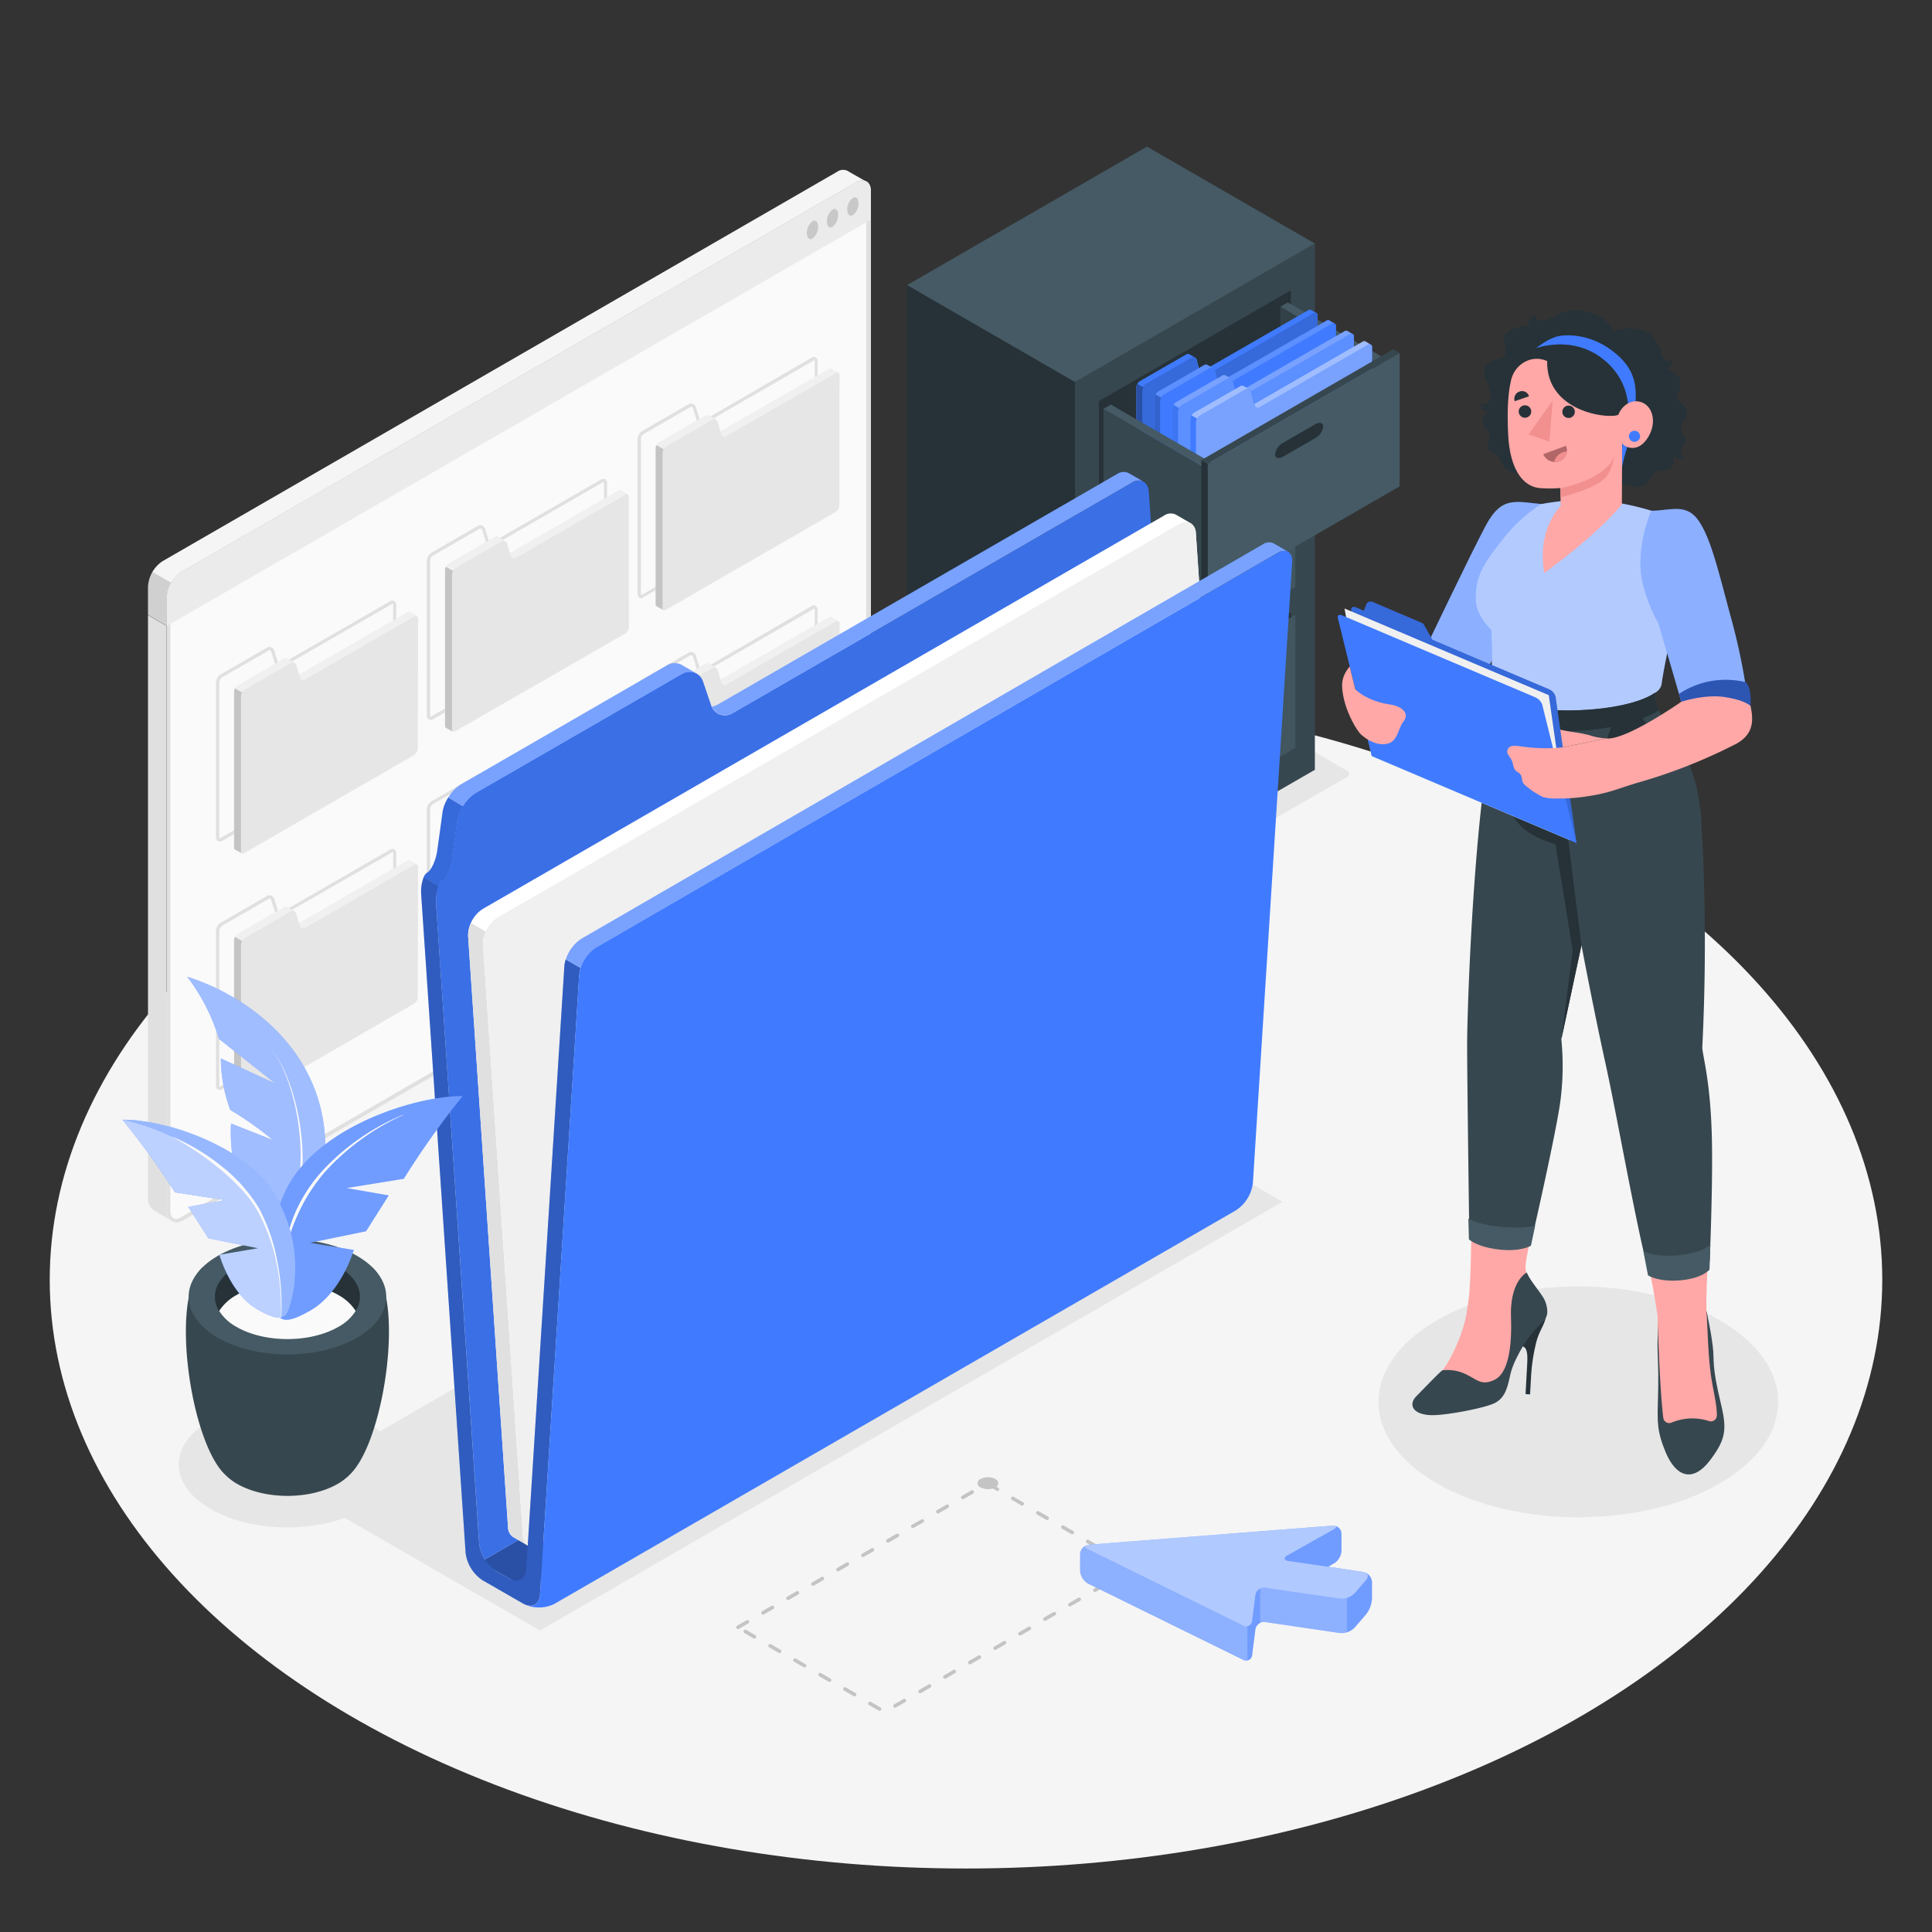 <svg xmlns="http://www.w3.org/2000/svg" viewBox="0 0 500 500"><rect x="0" y="0" width="500" height="500" fill="#333333" stroke="none"/><g id="freepik--Floor--inject-172"><ellipse id="freepik--floor--inject-172" cx="250" cy="331.2" rx="237.13" ry="152.37" style="fill:#f5f5f5"></ellipse></g><g id="freepik--Shadows--inject-172"><path id="freepik--Shadow--inject-172" d="M226.54,210.11l68.79-39.71a3.33,3.33,0,0,1,3,0l50.17,29a.92.92,0,0,1,0,1.74l-68.79,39.71a3.33,3.33,0,0,1-3,0l-50.17-29A.92.92,0,0,1,226.54,210.11Z" style="fill:#e6e6e6"></path><polygon id="freepik--shadow--inject-172" points="139.73 421.98 74.39 384.25 266.57 273.3 331.91 311.02 139.73 421.98" style="fill:#e6e6e6"></polygon><path id="freepik--shadow--inject-172" d="M54.5,367.52c-11,6.35-11,16.63,0,23s28.79,6.34,39.78,0,11-16.62,0-23S65.48,361.18,54.5,367.52Z" style="fill:#e6e6e6"></path><path id="freepik--shadow--inject-172" d="M371.9,341.69c-20.2,11.66-20.2,30.57,0,42.23s53,11.67,73.16,0,20.2-30.57,0-42.23S392.1,330,371.9,341.69Z" style="fill:#e6e6e6"></path></g><g id="freepik--Cabinet--inject-172"><g id="freepik--cabinet--inject-172"><g id="freepik--cabinet--inject-172"><polygon points="278.21 235.06 234.76 209.97 234.76 73.78 278.21 98.87 278.21 235.06" style="fill:#263238"></polygon><polygon points="278.21 98.87 340.29 63.03 340.29 199.22 278.21 235.06 278.21 98.87" style="fill:#37474f"></polygon><polygon points="340.29 63.03 278.21 98.87 234.76 73.78 296.84 37.94 340.29 63.03" style="fill:#455a64"></polygon><polygon points="284.42 187.13 334.08 158.46 334.08 192.98 335.22 193.64 285.56 222.31 284.42 221.65 284.42 187.13" style="fill:#263238"></polygon><polygon points="285.56 187.79 335.22 159.12 335.22 193.64 285.56 222.31 285.56 187.79" style="fill:#455a64"></polygon><g style="opacity:0.05"><polygon points="285.56 187.79 335.22 159.12 335.22 193.64 285.56 222.31 285.56 187.79"></polygon></g><path d="M305,182.41l8.44-4.88c1.1-.63,2-.34,2,.65a4,4,0,0,1-2,2.93L305,186c-1.1.63-2,.34-2-.65A4,4,0,0,1,305,182.41Z" style="fill:#263238"></path><polygon points="284.42 145.46 334.08 116.79 334.08 151.3 335.22 151.96 285.56 180.63 284.42 179.97 284.42 145.46" style="fill:#263238"></polygon><polygon points="285.56 146.12 335.22 117.45 335.22 151.96 285.56 180.63 285.56 146.12" style="fill:#455a64"></polygon><g style="opacity:0.05"><polygon points="285.56 146.12 335.22 117.45 335.22 151.96 285.56 180.63 285.56 146.12"></polygon></g><path d="M305,140.73l8.44-4.88c1.1-.63,2-.34,2,.65a4,4,0,0,1-2,2.94L305,144.31c-1.1.64-2,.35-2-.64A4,4,0,0,1,305,140.73Z" style="fill:#263238"></path><polygon points="284.42 103.78 334.08 75.11 334.08 109.62 284.42 138.29 284.42 103.78" style="fill:#263238"></polygon></g><g id="freepik--Drawer--inject-172"><polygon points="358.91 95.29 331.36 79.39 331.36 109.79 358.91 125.69 358.91 95.29" style="fill:#37474f"></polygon><g style="opacity:0.1"><polygon points="358.91 95.29 331.36 79.39 331.36 109.79 358.91 125.69 358.91 95.29"></polygon></g><polygon points="333.28 78.27 331.36 79.38 358.91 95.29 360.84 94.17 333.28 78.27" style="fill:#455a64"></polygon><path d="M341,81.63a.71.71,0,0,0-.26-.62l-.07,0-1.41-.81h0a.69.69,0,0,0-.68.07L310.55,96.41l-.82-3.3a.91.91,0,0,0-.4-.54h0l-1.46-.85h0a.85.85,0,0,0-.88,0l-11.94,6.89a2.15,2.15,0,0,0-1,1.69v39.81a.69.69,0,0,0,.26.62h0l1.5.87h0a.68.68,0,0,0,.66-.08l43.59-25.17a2.13,2.13,0,0,0,1-1.68Z" style="fill:#407BFF"></path><path d="M341,81.63l0,33.07a2.12,2.12,0,0,1-1,1.68l-43.7,25.23a.57.57,0,0,1-.86-.49V101.17a2,2,0,0,1,.28-1,2.11,2.11,0,0,1,.69-.73l11.94-6.89a.88.88,0,0,1,.87,0l0,0h0a.86.86,0,0,1,.4.53l.82,3.3.13.35a.85.85,0,0,0,1.3.52l28.09-16.21a.73.73,0,0,1,.64-.09l0,0h0A.68.68,0,0,1,341,81.63Z" style="fill:#407BFF"></path><path d="M341,81.63l0,33.07a2.12,2.12,0,0,1-1,1.68l-43.7,25.23a.57.57,0,0,1-.86-.49V101.17a2,2,0,0,1,.28-1,2.11,2.11,0,0,1,.69-.73l11.94-6.89a.88.88,0,0,1,.87,0l0,0h0a.86.86,0,0,1,.4.53l.82,3.3.13.35a.85.85,0,0,0,1.3.52l28.09-16.21a.73.73,0,0,1,.64-.09l0,0h0A.68.68,0,0,1,341,81.63Z" style="opacity:0.15"></path><path d="M295.88,141.64h0l-1.5-.87a.72.72,0,0,1-.27-.62V100.32a2.05,2.05,0,0,1,.29-.95l1.45.85h0a2,2,0,0,0-.28,1v40A.56.56,0,0,0,295.88,141.64Z" style="opacity:0.35"></path><path d="M345.72,84.36a.71.71,0,0,0-.26-.62l-.07,0L344,82.88h0a.69.69,0,0,0-.68.07L315.23,99.13l-.82-3.29a.91.91,0,0,0-.4-.54h0l-1.46-.85h0a.86.86,0,0,0-.89,0l-11.94,6.89a2.16,2.16,0,0,0-1,1.68v39.82a.66.66,0,0,0,.27.61h0l1.5.88h0a.74.74,0,0,0,.66-.08l43.59-25.17a2.16,2.16,0,0,0,1-1.68Z" style="fill:#407BFF"></path><path d="M314,95.29a.85.85,0,0,0-.87,0l-11.94,6.89a2,2,0,0,0-.69.72L299,102.1a1.93,1.93,0,0,1,.68-.73l11.94-6.89a.86.86,0,0,1,.89,0h0Z" style="fill:#fff;opacity:0.15"></path><path d="M345.39,83.7a.74.74,0,0,0-.64.1L316.66,100a.85.85,0,0,1-1.3-.51l-.13-.36L343.3,83a.85.85,0,0,1,.43-.13.51.51,0,0,1,.25.06h0Z" style="fill:#fff;opacity:0.15"></path><path d="M345.72,84.36l0,33.07a2.16,2.16,0,0,1-1,1.68l-43.7,25.23a.57.57,0,0,1-.86-.49V103.9a2,2,0,0,1,.28-1,2,2,0,0,1,.69-.73l11.94-6.89a.88.88,0,0,1,.87,0h0a.91.91,0,0,1,.4.54l.82,3.29.13.36a.85.85,0,0,0,1.29.52l28.1-16.21a.72.72,0,0,1,.63-.1l0,0h0A.71.71,0,0,1,345.72,84.36Z" style="fill:#407BFF"></path><path d="M300.56,144.37h0l-1.51-.87a.71.71,0,0,1-.26-.62V103.05a1.91,1.91,0,0,1,.29-1l1.45.84h0a2,2,0,0,0-.28,1v39.94A.56.56,0,0,0,300.56,144.37Z" style="opacity:0.2"></path><path d="M350.4,87.08a.66.66,0,0,0-.27-.61l-.07,0-1.4-.82h0a.68.68,0,0,0-.69.07l-28.06,16.18-.82-3.3a.91.91,0,0,0-.4-.53h0l-1.46-.85h0a.87.87,0,0,0-.89,0L304.4,104.1a2.16,2.16,0,0,0-1,1.68V145.6a.69.69,0,0,0,.26.61h0l1.51.87h0a.68.68,0,0,0,.66-.08l43.59-25.16a2.18,2.18,0,0,0,1-1.69Z" style="fill:#407BFF"></path><path d="M318.67,98a.88.88,0,0,0-.87,0l-11.94,6.89a2.11,2.11,0,0,0-.69.73l-1.45-.85a1.89,1.89,0,0,1,.68-.72l11.94-6.89a.89.89,0,0,1,.89,0h0Z" style="fill:#fff;opacity:0.3"></path><path d="M350.06,86.43a.71.71,0,0,0-.63.09l-28.1,16.21a.84.84,0,0,1-1.29-.52l-.13-.35L348,85.68a.9.9,0,0,1,.43-.14.49.49,0,0,1,.25.07h0Z" style="fill:#fff;opacity:0.3"></path><path d="M350.4,87.08l0,33.08a2.14,2.14,0,0,1-1,1.68l-43.7,25.23a.57.57,0,0,1-.85-.5V106.63a1.93,1.93,0,0,1,.28-1,2.06,2.06,0,0,1,.68-.72l11.94-6.9a.89.89,0,0,1,.88,0h0a.92.92,0,0,1,.41.54l.82,3.29.13.36a.84.84,0,0,0,1.29.51l28.1-16.21a.71.71,0,0,1,.63-.09l0,0h0A.67.67,0,0,1,350.4,87.08Z" style="fill:#407BFF"></path><path d="M350.4,87.08l0,33.08a2.14,2.14,0,0,1-1,1.68l-43.7,25.23a.57.57,0,0,1-.85-.5V106.63a1.93,1.93,0,0,1,.28-1,2.06,2.06,0,0,1,.68-.72l11.94-6.9a.89.89,0,0,1,.88,0h0a.92.92,0,0,1,.41.54l.82,3.29.13.36a.84.84,0,0,0,1.29.51l28.1-16.21a.71.71,0,0,1,.63-.09l0,0h0A.67.67,0,0,1,350.4,87.08Z" style="fill:#fff;opacity:0.15"></path><path d="M305.24,147.1l0,0-1.51-.87a.71.71,0,0,1-.26-.61V105.78a2,2,0,0,1,.29-1l1.45.85h0a2,2,0,0,0-.28,1v39.94A.56.56,0,0,0,305.24,147.1Z" style="opacity:0.05"></path><path d="M355.08,89.81a.66.66,0,0,0-.27-.61l-.07,0-1.4-.82h0a.69.69,0,0,0-.68.07l-28.06,16.19-.82-3.3a.92.92,0,0,0-.41-.54h0l-1.46-.85h0a.86.86,0,0,0-.89,0l-11.94,6.9a2.12,2.12,0,0,0-1,1.68v39.81a.71.71,0,0,0,.26.62h0l1.5.87h0a.7.7,0,0,0,.67-.08l43.58-25.17a2.14,2.14,0,0,0,1-1.68Z" style="fill:#407BFF"></path><path d="M323.34,100.74a.88.88,0,0,0-.87,0l-11.94,6.89a2.09,2.09,0,0,0-.68.73l-1.46-.85a2.11,2.11,0,0,1,.69-.73L321,99.93a.86.86,0,0,1,.89,0h0Z" style="fill:#fff;opacity:0.5"></path><path d="M354.74,89.16a.68.68,0,0,0-.63.09L326,105.46a.84.84,0,0,1-1.29-.52l-.13-.35L352.65,88.4a.85.85,0,0,1,.43-.13.49.49,0,0,1,.25.06h0Z" style="fill:#fff;opacity:0.5"></path><path d="M355.08,89.81v33.07a2.15,2.15,0,0,1-1,1.69l-43.7,25.22a.57.57,0,0,1-.86-.49v-40a1.94,1.94,0,0,1,.29-.95,2,2,0,0,1,.68-.72l11.94-6.9a.88.88,0,0,1,.87,0l0,0h0a.87.87,0,0,1,.41.53l.82,3.3.13.35a.84.84,0,0,0,1.29.52l28.1-16.21a.71.71,0,0,1,.63-.09l0,0h0A.69.69,0,0,1,355.08,89.81Z" style="fill:#407BFF"></path><path d="M355.08,89.81v33.07a2.15,2.15,0,0,1-1,1.69l-43.7,25.22a.57.57,0,0,1-.86-.49v-40a1.94,1.94,0,0,1,.29-.95,2,2,0,0,1,.68-.72l11.94-6.9a.88.88,0,0,1,.87,0l0,0h0a.87.87,0,0,1,.41.53l.82,3.3.13.35a.84.84,0,0,0,1.29.52l28.1-16.21a.71.71,0,0,1,.63-.09l0,0h0A.69.69,0,0,1,355.08,89.81Z" style="fill:#fff;opacity:0.3"></path><polygon points="313.11 121.73 285.56 105.83 285.56 136.23 313.11 152.13 313.11 121.73" style="fill:#37474f"></polygon><polygon points="287.49 104.71 285.56 105.82 313.11 121.73 315.04 120.61 287.49 104.71" style="fill:#455a64"></polygon><polygon points="312.56 120.03 362.22 91.36 362.22 125.87 312.56 154.54 312.56 120.03" style="fill:#455a64"></polygon><path d="M332,114.64l8.45-4.88c1.1-.63,2-.34,2,.65a4,4,0,0,1-2,2.94L332,118.22c-1.09.63-2,.34-2-.64A4,4,0,0,1,332,114.64Z" style="fill:#263238"></path><polygon points="312.56 120.03 310.9 119.07 310.9 153.59 312.56 154.54 312.56 120.03" style="fill:#263238"></polygon><polygon points="310.9 119.07 360.56 90.4 362.22 91.36 312.56 120.03 310.9 119.07" style="fill:#37474f"></polygon></g></g></g><g id="freepik--Window--inject-172"><g id="freepik--window--inject-172"><g id="freepik--window--inject-172"><path d="M225.3,49a1.35,1.35,0,0,0-.06-.35.11.11,0,0,0,0-.08,1.15,1.15,0,0,0-.09-.33,1.67,1.67,0,0,0-.22-.49.69.69,0,0,0-.13-.2.76.76,0,0,0-.11-.14,1.18,1.18,0,0,0-.25-.25l0,0a2.07,2.07,0,0,0-.32-.19,2.8,2.8,0,0,0-2.57.33L47,148a8.46,8.46,0,0,0-3.82,6.62V313.7A2.64,2.64,0,0,0,44.5,316a.91.91,0,0,1,.17.09l.2.11a1.17,1.17,0,0,0,.33.11,2,2,0,0,0,.49.07A2.5,2.5,0,0,0,47,316l.1,0h0l3.64-2.1,170.81-98.68a8.44,8.44,0,0,0,3.82-6.62V49.44A3.64,3.64,0,0,0,225.3,49Z" style="fill:#fafafa"></path><path d="M223.2,47.64a1.22,1.22,0,0,1,.5.11l.11.06.06,0,.07.07L224,48l0,0,0,0,.07.12a1,1,0,0,1,.11.23.64.64,0,0,0,0,.07.27.27,0,0,1,0,.11l0,.13,0,.14c0,.05,0,.1,0,.14s0,.26,0,.4V208.57a7.54,7.54,0,0,1-3.36,5.82L50.24,313.06l-3.61,2.09,0,0h0l-.1.06a1.67,1.67,0,0,1-.75.24h-.05a1.17,1.17,0,0,1-.29,0l-.11,0-.13-.07-.14-.08-.08,0a1.68,1.68,0,0,1-.88-1.49V154.63a7.56,7.56,0,0,1,3.36-5.82L222,48a2.56,2.56,0,0,1,1.23-.4m0-.92a3.43,3.43,0,0,0-1.69.51L47,148a8.46,8.46,0,0,0-3.82,6.62V313.7A2.64,2.64,0,0,0,44.5,316a.91.91,0,0,1,.17.09l.2.11a1.17,1.17,0,0,0,.33.11,2,2,0,0,0,.49.07h.05A2.51,2.51,0,0,0,47,316l.1,0h0l3.64-2.1,170.81-98.68a8.44,8.44,0,0,0,3.82-6.62V49.44a3.64,3.64,0,0,0,0-.48,1.35,1.35,0,0,0-.06-.35.11.11,0,0,0,0-.08,1.15,1.15,0,0,0-.09-.33,1.67,1.67,0,0,0-.22-.49.69.69,0,0,0-.13-.2.76.76,0,0,0-.11-.14,1.18,1.18,0,0,0-.25-.25l0,0a2.07,2.07,0,0,0-.32-.19,2.13,2.13,0,0,0-.88-.18Z" style="fill:#e0e0e0"></path><path d="M44.5,316l-.2-.11-4-2.33a4,4,0,0,1-2-3,3.43,3.43,0,0,1,0-.56V159.18L43.13,162v151.8A2.57,2.57,0,0,0,44.48,316Z" style="fill:#e0e0e0"></path><path d="M224.08,46.9a2.8,2.8,0,0,0-2.57.33L47,148a8.46,8.46,0,0,0-3.82,6.62V162l-4.88-2.86v-7.32a8.44,8.44,0,0,1,3.81-6.61L216.63,44.47a2.64,2.64,0,0,1,2.77-.22C220.09,44.66,223.26,46.48,224.08,46.9Z" style="fill:#f5f5f5"></path><path d="M225.32,49.41c0-2.41-1.72-3.39-3.82-2.17L47,148a8.45,8.45,0,0,0-3.82,6.62V162L225.32,56.87Z" style="fill:#ebebeb"></path><path d="M38.24,159.19v-7.34A7.9,7.9,0,0,1,39.41,148l4.87,2.8a7.72,7.72,0,0,0-1.15,3.8V162Z" style="opacity:0.15"></path><g style="opacity:0.15"><path d="M210.27,57.26a3.81,3.81,0,0,0-1.46,3.07c0,1.23.65,1.86,1.46,1.4a3.85,3.85,0,0,0,1.45-3.08C211.72,57.42,211.07,56.79,210.27,57.26Z"></path><path d="M215.49,54.23A3.85,3.85,0,0,0,214,57.31c0,1.23.65,1.86,1.45,1.39a3.81,3.81,0,0,0,1.45-3.07C216.94,54.4,216.29,53.77,215.49,54.23Z"></path><path d="M220.72,51.21a3.8,3.8,0,0,0-1.45,3.07c0,1.24.64,1.86,1.45,1.4a3.83,3.83,0,0,0,1.45-3.07C222.17,51.37,221.52,50.75,220.72,51.21Z"></path></g></g></g><g id="freepik--Folders--inject-172"><path d="M56.9,282.08a1,1,0,0,1-.5-.14,1,1,0,0,1-.5-.87V240.88a2.41,2.41,0,0,1,.34-1.17,2.46,2.46,0,0,1,.84-.88l12-6.94a1.27,1.27,0,0,1,1.29,0,1.4,1.4,0,0,1,.63.8l1,3.24a.48.48,0,0,0,.27.33.52.52,0,0,0,.41-.06l28.27-16.31a1.12,1.12,0,0,1,1-.11l.13.07a1.09,1.09,0,0,1,.47,1V254.5a2.59,2.59,0,0,1-1.19,2.06l-44,25.38A1,1,0,0,1,56.9,282.08Zm12.89-49.54a.51.51,0,0,0-.27.09l-12,6.93a1.76,1.76,0,0,0-.77,1.32v40.19a.16.16,0,0,0,.08.14.18.18,0,0,0,.16,0l44-25.38a1.75,1.75,0,0,0,.76-1.32V220.78a.37.37,0,0,0-.06-.25l-.06,0a.51.51,0,0,0-.22.09L73.1,236.89a1.27,1.27,0,0,1-1.92-.76l-1-3.24a.52.52,0,0,0-.22-.29A.36.36,0,0,0,69.79,232.54Z" style="fill:#e0e0e0"></path><g id="freepik--Folder--inject-172"><path d="M108.19,224.39a.66.66,0,0,0-.27-.61h0l-1.82-1.06h0a.71.71,0,0,0-.69.07l-28,16.13-.75-2.51a.93.93,0,0,0-.41-.54h0l-1.83-1.06h0a.88.88,0,0,0-.9,0l-12,6.94a2.16,2.16,0,0,0-1,1.69v40.07a.69.69,0,0,0,.27.61h0l1.82,1.05h0a.71.71,0,0,0,.66-.08l43.86-25.33a2.16,2.16,0,0,0,1-1.69Z" style="fill:#e6e6e6"></path><path d="M76.24,235.83a.9.9,0,0,0-.88,0l-12,6.94a2,2,0,0,0-.69.73l-1.83-1.06a1.87,1.87,0,0,1,.69-.73l12-6.94a.88.88,0,0,1,.9,0h0Z" style="fill:#f0f0f0"></path><path d="M107.85,223.74a.7.7,0,0,0-.64.09L78.94,240.14a.85.85,0,0,1-1.3-.52l-.22-.72,28-16.13a.85.85,0,0,1,.43-.13.49.49,0,0,1,.25.06h0Z" style="fill:#f0f0f0"></path><path d="M62.51,285.06l.1.1-1.78-1h0v0a.45.45,0,0,1-.17-.19.37.37,0,0,1,0-.11,1,1,0,0,1-.05-.32V243.32c0-.08,0-.16,0-.24s0-.08,0-.13.09-.24.14-.36l.07-.11,1.83,1.06a1.93,1.93,0,0,0-.28,1v40.06a1.09,1.09,0,0,0,0,.18.29.29,0,0,0,0,.09s0,0,0,.05a.33.33,0,0,0,0,.06A.34.34,0,0,0,62.51,285.06Z" style="opacity:0.15"></path></g><path d="M111.45,250.58a1,1,0,0,1-1-1V209.39a2.54,2.54,0,0,1,1.19-2l12-6.94a1.27,1.27,0,0,1,1.3,0,1.31,1.31,0,0,1,.62.8l1,3.24a.47.47,0,0,0,.27.32.5.5,0,0,0,.42-.05l28.27-16.31a1.09,1.09,0,0,1,1-.11l.13.06a1.11,1.11,0,0,1,.46,1V223a2.61,2.61,0,0,1-1.18,2.06l-44,25.38A1,1,0,0,1,111.45,250.58Zm12.89-49.53a.56.56,0,0,0-.27.08l-12,6.94a1.75,1.75,0,0,0-.76,1.32v40.19a.14.14,0,0,0,.08.13.15.15,0,0,0,.16,0l44-25.38a1.73,1.73,0,0,0,.77-1.32V189.29a.39.39,0,0,0-.07-.26l-.05,0a.61.61,0,0,0-.23.08L127.64,205.4a1.28,1.28,0,0,1-1.92-.76l-1-3.24a.56.56,0,0,0-.21-.3A.49.49,0,0,0,124.34,201.05Z" style="fill:#e0e0e0"></path><g id="freepik--folder--inject-172"><path d="M162.74,192.9a.72.72,0,0,0-.27-.62h0l0,0-1.82-1h0a.66.66,0,0,0-.68.07l-28,16.13-.76-2.52a.91.91,0,0,0-.4-.54h0L129,203.29h0a.86.86,0,0,0-.89,0l-12,6.93a2.17,2.17,0,0,0-1,1.7V252a.71.71,0,0,0,.26.62h0l1.82,1h0a.7.7,0,0,0,.67-.08l43.86-25.32a2.16,2.16,0,0,0,1-1.69Z" style="fill:#e6e6e6"></path><path d="M130.79,204.34a.87.87,0,0,0-.88,0l-12,6.93a2.11,2.11,0,0,0-.69.73L115.37,211a2.11,2.11,0,0,1,.69-.73l12-6.93a.86.86,0,0,1,.89,0h0Z" style="fill:#f0f0f0"></path><path d="M162.4,192.24a.74.74,0,0,0-.64.1l-28.27,16.31a.86.86,0,0,1-1.31-.52l-.21-.72,28-16.13a.85.85,0,0,1,.43-.13.51.51,0,0,1,.25.06h0Z" style="fill:#f0f0f0"></path><path d="M117.06,253.56a.48.48,0,0,0,.09.11l-1.77-1h0a.53.53,0,0,1-.17-.19s0-.07,0-.11a1,1,0,0,1,0-.32V211.83c0-.08,0-.16,0-.25l0-.12a2.75,2.75,0,0,1,.15-.36l.06-.12,1.84,1.06a2,2,0,0,0-.29,1v40.06c0,.06,0,.12,0,.17s0,.07,0,.1l0,0s0,0,0,.06A.41.41,0,0,0,117.06,253.56Z" style="opacity:0.15"></path></g><path d="M166,219.09a1,1,0,0,1-.5-.14,1,1,0,0,1-.5-.87V177.9a2.38,2.38,0,0,1,.34-1.17,2.58,2.58,0,0,1,.84-.89l12-6.93a1.25,1.25,0,0,1,1.29,0,1.3,1.3,0,0,1,.63.8l1,3.23a.49.49,0,0,0,.27.33.47.47,0,0,0,.41,0L210,156.87a1.14,1.14,0,0,1,1-.12l.13.07a1.12,1.12,0,0,1,.46,1v33.72a2.58,2.58,0,0,1-1.19,2L166.5,219A1,1,0,0,1,166,219.09Zm12.9-49.53a.56.56,0,0,0-.27.08l-12,6.94a1.66,1.66,0,0,0-.54.57,1.6,1.6,0,0,0-.22.75v40.18a.16.16,0,0,0,.07.14.15.15,0,0,0,.16,0l44-25.38a1.73,1.73,0,0,0,.76-1.32V157.8a.39.39,0,0,0-.06-.26l-.05,0a.89.89,0,0,0-.23.09l-28.27,16.31a1.28,1.28,0,0,1-1.92-.76l-1-3.24a.5.5,0,0,0-.22-.3A.45.45,0,0,0,178.89,169.56Z" style="fill:#e0e0e0"></path><g id="freepik--folder--inject-172"><path d="M217.28,161.41a.69.69,0,0,0-.27-.62h0l-1.82-1.05h0a.68.68,0,0,0-.69.07l-28,16.12-.75-2.51a.92.92,0,0,0-.41-.54h0l-1.84-1.06h0a.87.87,0,0,0-.89,0l-12,6.93a2.16,2.16,0,0,0-1,1.69v40.07a.72.72,0,0,0,.27.62h0l1.82,1h0a.68.68,0,0,0,.66-.08l43.87-25.32a2.18,2.18,0,0,0,1-1.69Z" style="fill:#e6e6e6"></path><path d="M185.33,172.85a.85.85,0,0,0-.87,0l-12,6.93a2.21,2.21,0,0,0-.69.73l-1.83-1.06a2,2,0,0,1,.69-.73l12-6.93a.91.91,0,0,1,.9,0h0Z" style="fill:#f0f0f0"></path><path d="M216.94,160.75a.74.74,0,0,0-.64.1L188,177.15a.84.84,0,0,1-1.3-.51l-.22-.73,28-16.12a.9.9,0,0,1,.44-.14.52.52,0,0,1,.25.07h0Z" style="fill:#f0f0f0"></path><path d="M171.6,222.07l.1.11-1.78-1h0a.63.63,0,0,1-.17-.19.25.25,0,0,1,0-.11.8.8,0,0,1-.05-.32V180.45a.41.41,0,0,1,0-.11,1.87,1.87,0,0,1,0-.25l0-.12a2.75,2.75,0,0,1,.15-.36l.06-.12,1.83,1.06a2,2,0,0,0-.28,1v40.07a.91.91,0,0,0,0,.17s0,.06,0,.1v.05l0,.06A.39.39,0,0,0,171.6,222.07Z" style="opacity:0.15"></path></g></g><g id="freepik--folders--inject-172"><path d="M56.9,217.79a1,1,0,0,1-.5-.13,1,1,0,0,1-.5-.87V176.6a2.41,2.41,0,0,1,.34-1.17,2.46,2.46,0,0,1,.84-.88l12-6.94a1.27,1.27,0,0,1,1.29,0,1.4,1.4,0,0,1,.63.8l1,3.24a.48.48,0,0,0,.27.33.48.48,0,0,0,.41-.06l28.27-16.31a1.1,1.1,0,0,1,1-.11l.12.07a1.09,1.09,0,0,1,.47,1v33.72a2.59,2.59,0,0,1-1.19,2.06l-44,25.38A1,1,0,0,1,56.9,217.79Zm12.89-49.53a.54.54,0,0,0-.27.09l-12,6.93a1.76,1.76,0,0,0-.77,1.32v40.19a.13.13,0,0,0,.08.13.15.15,0,0,0,.16,0l44-25.38a1.75,1.75,0,0,0,.76-1.32V156.5a.4.4,0,0,0-.06-.25l-.06,0a.56.56,0,0,0-.23.09L73.1,172.61a1.27,1.27,0,0,1-1.92-.76l-1-3.24a.48.48,0,0,0-.22-.29A.36.36,0,0,0,69.79,168.26Z" style="fill:#e0e0e0"></path><g id="freepik--folder--inject-172"><path d="M108.19,160.11a.66.66,0,0,0-.27-.61h0l-1.82-1.06h0a.71.71,0,0,0-.69.07l-28,16.13-.75-2.51a.93.93,0,0,0-.41-.54h0l-1.83-1.06h0a.88.88,0,0,0-.9,0l-12,6.94a2.16,2.16,0,0,0-1,1.69v40.07a.69.69,0,0,0,.27.61h0l1.82,1h0a.71.71,0,0,0,.66-.08l43.86-25.33a2.16,2.16,0,0,0,1-1.69Z" style="fill:#e6e6e6"></path><path d="M76.24,171.55a.9.9,0,0,0-.88,0l-12,6.94a2,2,0,0,0-.69.73l-1.83-1.06a1.87,1.87,0,0,1,.69-.73l12-6.94a.88.88,0,0,1,.9,0h0Z" style="fill:#f0f0f0"></path><path d="M107.85,159.46a.7.7,0,0,0-.64.09L78.94,175.86a.85.85,0,0,1-1.3-.52l-.22-.72,28-16.13a.85.85,0,0,1,.43-.13.49.49,0,0,1,.25.06h0Z" style="fill:#f0f0f0"></path><path d="M62.51,220.78l.1.1-1.78-1h0v0a.45.45,0,0,1-.17-.19.37.37,0,0,1,0-.11,1,1,0,0,1-.05-.32V179c0-.08,0-.16,0-.24s0-.08,0-.13.09-.24.14-.36l.07-.11,1.83,1.06a1.93,1.93,0,0,0-.28,1v40.06a1.09,1.09,0,0,0,0,.18.29.29,0,0,0,0,.09s0,0,0,0a.33.33,0,0,0,0,.06A.34.34,0,0,0,62.51,220.78Z" style="opacity:0.15"></path></g><path d="M111.45,186.3a1,1,0,0,1-1-1V145.11a2.54,2.54,0,0,1,1.19-2.05l12-6.94a1.29,1.29,0,0,1,1.3,0,1.31,1.31,0,0,1,.62.8l1,3.24a.47.47,0,0,0,.27.32.5.5,0,0,0,.42-.05l28.27-16.31a1.12,1.12,0,0,1,1-.12l.13.07a1.11,1.11,0,0,1,.46,1v33.72a2.61,2.61,0,0,1-1.18,2.06l-44,25.38A1,1,0,0,1,111.45,186.3Zm12.89-49.53a.56.56,0,0,0-.27.08l-12,6.94a1.75,1.75,0,0,0-.76,1.32v40.18a.16.16,0,0,0,.24.14l44-25.38a1.73,1.73,0,0,0,.77-1.32V125a.39.39,0,0,0-.07-.26l-.05,0a.61.61,0,0,0-.23.08l-28.27,16.31a1.28,1.28,0,0,1-1.92-.76l-1-3.24a.49.49,0,0,0-.21-.3A.49.49,0,0,0,124.34,136.77Z" style="fill:#e0e0e0"></path><g id="freepik--folder--inject-172"><path d="M162.74,128.62a.72.72,0,0,0-.27-.62h0l0,0-1.82-1h0a.66.66,0,0,0-.68.07l-28,16.13-.76-2.52a.91.91,0,0,0-.4-.54h0L129,139h0a.86.86,0,0,0-.89,0l-12,6.93a2.17,2.17,0,0,0-1,1.7v40.06a.71.71,0,0,0,.26.62h0l1.82,1h0a.7.7,0,0,0,.67-.08L161.76,164a2.16,2.16,0,0,0,1-1.69Z" style="fill:#e6e6e6"></path><path d="M130.79,140.06a.87.87,0,0,0-.88,0l-12,6.93a2.11,2.11,0,0,0-.69.73l-1.84-1.06a2.11,2.11,0,0,1,.69-.73l12-6.93a.86.86,0,0,1,.89,0h0Z" style="fill:#f0f0f0"></path><path d="M162.4,128a.74.74,0,0,0-.64.1l-28.27,16.31a.86.86,0,0,1-1.31-.52l-.21-.72,28-16.13a.85.85,0,0,1,.43-.13.51.51,0,0,1,.25.06h0Z" style="fill:#f0f0f0"></path><path d="M117.06,189.28a.48.48,0,0,0,.09.11l-1.77-1h0a.53.53,0,0,1-.17-.19s0-.07,0-.11a1,1,0,0,1,0-.32V147.55c0-.08,0-.16,0-.25l0-.12a2.75,2.75,0,0,1,.15-.36l.06-.12,1.84,1.06a2,2,0,0,0-.29,1v40.06c0,.06,0,.12,0,.17s0,.07,0,.1l0,.05s0,0,0,.06A.41.41,0,0,0,117.06,189.28Z" style="opacity:0.15"></path></g><path d="M166,154.81a1,1,0,0,1-.5-.14,1,1,0,0,1-.5-.87V113.62a2.38,2.38,0,0,1,.34-1.17,2.58,2.58,0,0,1,.84-.89l12-6.93a1.25,1.25,0,0,1,1.29,0,1.3,1.3,0,0,1,.63.8l1,3.23a.49.49,0,0,0,.27.33.47.47,0,0,0,.41,0L210,92.59a1.14,1.14,0,0,1,1-.12l.13.07a1.12,1.12,0,0,1,.46,1v33.72a2.58,2.58,0,0,1-1.19,2l-44,25.38A1,1,0,0,1,166,154.81Zm12.9-49.53a.56.56,0,0,0-.27.08l-12,6.94a1.66,1.66,0,0,0-.54.57,1.6,1.6,0,0,0-.22.75V153.8a.16.16,0,0,0,.07.14.15.15,0,0,0,.16,0l44-25.38a1.73,1.73,0,0,0,.76-1.32V93.52a.41.41,0,0,0-.06-.26l-.05,0a.43.43,0,0,0-.23.08l-28.27,16.31a1.28,1.28,0,0,1-1.92-.76l-1-3.24a.5.5,0,0,0-.22-.3A.45.45,0,0,0,178.89,105.28Z" style="fill:#e0e0e0"></path><g id="freepik--folder--inject-172"><path d="M217.28,97.13a.69.69,0,0,0-.27-.62h0l-1.82-1h0a.68.68,0,0,0-.69.07l-28,16.12-.75-2.51a.92.92,0,0,0-.41-.54h0l-1.84-1.06h0a.87.87,0,0,0-.89,0l-12,6.93a2.16,2.16,0,0,0-1,1.69v40.07a.72.72,0,0,0,.27.62h0l1.82,1h0a.68.68,0,0,0,.66-.08l43.87-25.32a2.18,2.18,0,0,0,1-1.69Z" style="fill:#e6e6e6"></path><path d="M185.33,108.57a.85.85,0,0,0-.87,0l-12,6.93a2.21,2.21,0,0,0-.69.73l-1.83-1.06a2,2,0,0,1,.69-.73l12-6.93a.91.91,0,0,1,.9,0h0Z" style="fill:#f0f0f0"></path><path d="M216.94,96.47a.74.74,0,0,0-.64.1L188,112.87a.84.84,0,0,1-1.3-.51l-.22-.73,28-16.12a.9.9,0,0,1,.44-.14.52.52,0,0,1,.25.07h0Z" style="fill:#f0f0f0"></path><path d="M171.6,157.79l.1.11-1.78-1h0a.63.63,0,0,1-.17-.19.25.25,0,0,1,0-.11.8.8,0,0,1-.05-.32V116.17a.41.41,0,0,1,0-.11,1.87,1.87,0,0,1,0-.25l0-.12a2.75,2.75,0,0,1,.15-.36l.06-.12,1.83,1.06a2,2,0,0,0-.28,1V157.3a.91.91,0,0,0,0,.17s0,.06,0,.1a.43.43,0,0,1,0,.05l0,.06A.39.39,0,0,0,171.6,157.79Z" style="opacity:0.15"></path></g></g></g><g id="freepik--folder--inject-172"><g id="freepik--folder--inject-172"><polygon points="135.89 410.88 124.36 404.23 308.85 297.71 320.38 304.37 135.89 410.88" style="fill:#407BFF"></polygon><polygon points="135.89 410.88 124.36 404.23 308.85 297.71 320.38 304.37 135.89 410.88" style="opacity:0.35"></polygon><path d="M308.53,293a8.28,8.28,0,0,1-3.77,7.08L140.9,394.67l-4.14,2.39-11.28,6.51a9.42,9.42,0,0,1-1.45-4.06l-11.18-165.7a11.72,11.72,0,0,1,0-1.45c0-.13,0-.27,0-.39l0-.35c0-.11,0-.22,0-.31a3.91,3.91,0,0,1,.07-.39,7.54,7.54,0,0,1,.17-.75l.06-.22c0-.09.05-.18.08-.26s.13-.33.15-.4a2.71,2.71,0,0,1,1-1.31c1.07-.62,2.21-3.21,2.57-5.8l1.38-9.93a10.93,10.93,0,0,1,4.75-7.05l53.31-30.77a3.72,3.72,0,0,1,5.61,2.11l2,5.89a3.73,3.73,0,0,0,5.62,2.12l103.27-59.61c2.26-1.32,4.24-.26,4.42,2.34Z" style="fill:#407BFF"></path><path d="M308.53,293a8.28,8.28,0,0,1-3.77,7.08L140.9,394.67l-4.14,2.39-11.28,6.51a9.42,9.42,0,0,1-1.45-4.06l-11.18-165.7a11.72,11.72,0,0,1,0-1.45c0-.13,0-.27,0-.39l0-.35c0-.11,0-.22,0-.31a3.91,3.91,0,0,1,.07-.39,7.54,7.54,0,0,1,.17-.75l.06-.22c0-.09.05-.18.08-.26s.13-.33.15-.4a2.71,2.71,0,0,1,1-1.31c1.07-.62,2.21-3.21,2.57-5.8l1.38-9.93a10.93,10.93,0,0,1,4.75-7.05l53.31-30.77a3.72,3.72,0,0,1,5.61,2.11l2,5.89a3.73,3.73,0,0,0,5.62,2.12l103.27-59.61c2.26-1.32,4.24-.26,4.42,2.34Z" style="opacity:0.1"></path><path d="M295.87,124.62a2.79,2.79,0,0,0-2.41,0l-.27.12-.26.15L189.66,184.55a3.94,3.94,0,0,1-.87.39l-.37.11-.12,0a3.65,3.65,0,0,1-4.06-2.2,4.43,4.43,0,0,0,1.57-.53l103.28-59.63a3,3,0,0,1,3-.25C292.53,122.68,295.32,124.3,295.87,124.62Z" style="fill:#407BFF"></path><path d="M295.87,124.62a2.79,2.79,0,0,0-2.41,0l-.27.12-.26.15L189.66,184.55a3.94,3.94,0,0,1-.87.39l-.37.11-.12,0a3.65,3.65,0,0,1-4.06-2.2,4.43,4.43,0,0,0,1.57-.53l103.28-59.63a3,3,0,0,1,3-.25C292.53,122.68,295.32,124.3,295.87,124.62Z" style="fill:#fff;opacity:0.3"></path><path d="M176.45,172.1a3.76,3.76,0,0,0-3.84.11L119.3,203a10.1,10.1,0,0,0-3.31,3.43l3.84,2.22a10.31,10.31,0,0,1,3.32-3.43l53.31-30.77a.2.2,0,0,1,.08,0,3.74,3.74,0,0,1,3.78-.07C180.1,174.19,177.06,172.46,176.45,172.1Z" style="fill:#407BFF"></path><path d="M176.45,172.1a3.76,3.76,0,0,0-3.84.11L119.3,203a10.1,10.1,0,0,0-3.31,3.43l3.84,2.22a10.31,10.31,0,0,1,3.32-3.43l53.31-30.77a.2.2,0,0,1,.08,0,3.74,3.74,0,0,1,3.78-.07C180.1,174.19,177.06,172.46,176.45,172.1Z" style="fill:#fff;opacity:0.3"></path><path d="M114.56,210,113.18,220c-.36,2.59-1.51,5.19-2.57,5.79a2.73,2.73,0,0,0-1,1.32l3.84,2.22s.14-.28.18-.38l.12-.2a1.94,1.94,0,0,1,.68-.73c1.07-.62,2.21-3.21,2.57-5.8l1.38-9.93a9.84,9.84,0,0,1,1.43-3.62L116,206.41A9.72,9.72,0,0,0,114.56,210Z" style="fill:#407BFF"></path><path d="M114.56,210,113.18,220c-.36,2.59-1.51,5.19-2.57,5.79a2.73,2.73,0,0,0-1,1.32l3.84,2.22s.14-.28.18-.38l.12-.2a1.94,1.94,0,0,1,.68-.73c1.07-.62,2.21-3.21,2.57-5.8l1.38-9.93a9.84,9.84,0,0,1,1.43-3.62L116,206.41A9.72,9.72,0,0,0,114.56,210Z" style="opacity:0.15"></path><path d="M309.49,138a3.06,3.06,0,0,0-1.37-2.61l-3.84-2.22a3,3,0,0,0-3,.25L124.93,235.24a8.33,8.33,0,0,0-3.78,7.09l10.32,152.88a3.08,3.08,0,0,0,1.35,2.6l3.86,2.23a3,3,0,0,0,3-.25L316,298a8.3,8.3,0,0,0,3.78-7.09Z" style="fill:#fff"></path><path d="M136.68,400l-3.86-2.23a3.1,3.1,0,0,1-1.35-2.6L121.15,242.33a7.4,7.4,0,0,1,.72-3.47l3.83,2.22a7.31,7.31,0,0,0-.7,3.46l10.31,152.89A3.06,3.06,0,0,0,136.68,400Z" style="fill:#e0e0e0"></path><path d="M128.78,237.46,305.07,135.67c2.27-1.3,4.24-.25,4.42,2.36l10.32,152.88A8.3,8.3,0,0,1,316,298L139.73,399.79c-2.26,1.3-4.24.25-4.41-2.36L125,244.54A8.27,8.27,0,0,1,128.78,237.46Z" style="fill:#f0f0f0"></path><path d="M146.05,250.07l-9.86,156.09c-.17,2.61-2.14,3.66-4.4,2.36l-3.34-1.93A9.9,9.9,0,0,1,124,399.5L112.85,233.8a10.43,10.43,0,0,1,.63-4.51l-3.85-2.22a10.46,10.46,0,0,0-.62,4.52L120.5,401.9a10,10,0,0,0,4.42,7.09l10.44,6c2.27,1.3,4.23.25,4.4-2.36L149.9,252.29a7.19,7.19,0,0,1,.35-1.78l-3.84-2.21A7.23,7.23,0,0,0,146.05,250.07Z" style="fill:#407BFF"></path><path d="M146.05,250.07l-9.86,156.09c-.17,2.61-2.14,3.66-4.4,2.36l-3.34-1.93A9.9,9.9,0,0,1,124,399.5L112.85,233.8a10.43,10.43,0,0,1,.63-4.51l-3.85-2.22a10.46,10.46,0,0,0-.62,4.52L120.5,401.9a10,10,0,0,0,4.42,7.09l10.44,6c2.27,1.3,4.23.25,4.4-2.36L149.9,252.29a7.19,7.19,0,0,1,.35-1.78l-3.84-2.21A7.23,7.23,0,0,0,146.05,250.07Z" style="opacity:0.25"></path><path d="M333.24,142.73a2.86,2.86,0,0,0-2.62.38l-.05,0L154.29,245.19a10,10,0,0,0-4,5.33l-3.85-2.22a10.07,10.07,0,0,1,4-5.33L326.77,140.91a2.77,2.77,0,0,1,2.77-.32Z" style="fill:#407BFF"></path><path d="M333.24,142.73a2.86,2.86,0,0,0-2.62.38l-.05,0L154.29,245.19a10,10,0,0,0-4,5.33l-3.85-2.22a10.07,10.07,0,0,1,4-5.33L326.77,140.91a2.77,2.77,0,0,1,2.77-.32Z" style="fill:#fff;opacity:0.3"></path><path d="M154.29,245.19a9.92,9.92,0,0,0-4.4,7.1L139.75,412.73c-.18,2.37-1.87,3.42-3.9,2.53a8.6,8.6,0,0,0,3.69.74,8.38,8.38,0,0,0,4-.95L319.86,313.23a9.85,9.85,0,0,0,4.39-7.09l10.16-160.66c.16-2.61-1.53-3.67-3.79-2.36Z" style="fill:#407BFF"></path></g></g><g id="freepik--Plant--inject-172"><g id="freepik--Pot--inject-172"><g id="freepik--pot--inject-172"><g id="freepik--pot--inject-172"><path d="M57.91,381.29c-8.82-9.1-14-46.12-5.4-53.33H96.26c8.6,7.21,3.42,44.22-5.39,53.32l-.24.25-.3.3c-.25.24-.51.48-.8.71l-.21.17-.66.51c-.38.27-.76.52-1.14.74-7.25,4.23-19,4.23-26.26,0h0a11.29,11.29,0,0,1-1.15-.75c-.22-.15-.42-.31-.62-.47l-.26-.21a10.21,10.21,0,0,1-.77-.69l-.35-.34Z" style="fill:#37474f"></path><path d="M92.46,325.05c10,5.83,10,15.28,0,21.11s-26.17,5.82-36.15,0-10-15.28,0-21.11S82.48,319.22,92.46,325.05Z" style="fill:#455a64"></path><path d="M87.66,327.85c7.33,4.28,7.33,11.22,0,15.5s-19.22,4.28-26.55,0-7.33-11.22,0-15.5S80.33,323.57,87.66,327.85Z" style="fill:#263238"></path><path d="M61.11,335.21c7.33-4.28,19.22-4.28,26.55,0a12.2,12.2,0,0,1,4.39,4.07,12.12,12.12,0,0,1-4.39,4.07c-7.33,4.28-19.22,4.28-26.55,0a12.28,12.28,0,0,1-4.39-4.07A12.37,12.37,0,0,1,61.11,335.21Z" style="fill:#fafafa"></path></g></g><g id="freepik--Plants--inject-172"><path d="M56.67,268.86l14.57,11.55-14.09-6.5a38.9,38.9,0,0,0,2.45,13.34,86.32,86.32,0,0,1,11,7.78l-10.8-4.27s-.73,7.12,2.23,18c.77,2.85,4,8.27,6,12.33a46.37,46.37,0,0,0,3.14,5.42l.22.33c2.47-1.41,5-2.79,7.69-4.11,1.74-3.65,4-12.67,4.82-20.05,3.11-28.27-18.26-44.47-35.45-49.9A51.16,51.16,0,0,1,56.67,268.86Z" style="fill:#407BFF"></path><path d="M56.67,268.86l14.57,11.55-14.09-6.5a38.9,38.9,0,0,0,2.45,13.34,86.32,86.32,0,0,1,11,7.78l-10.8-4.27s-.73,7.12,2.23,18c.77,2.85,4,8.27,6,12.33a46.37,46.37,0,0,0,3.14,5.42l.22.33c2.47-1.41,5-2.79,7.69-4.11,1.74-3.65,4-12.67,4.82-20.05,3.11-28.27-18.26-44.47-35.45-49.9A51.16,51.16,0,0,1,56.67,268.86Z" style="fill:#fff;opacity:0.5"></path><path d="M68.85,270c3,3,4.71,6.93,6.05,10.86a57.52,57.52,0,0,1,2.58,12.23,52.89,52.89,0,0,1-3.08,24.54h0a.41.41,0,1,0,.76.3h0a53.49,53.49,0,0,0,2.73-24.88,57.59,57.59,0,0,0-2.8-12.25C73.69,276.91,71.87,273,68.85,270Z" style="fill:#fafafa"></path><path d="M119.72,283.68l0,0a216.88,216.88,0,0,0-15.22,21.39L89.7,307.47l10.9,1.9-5.86,9.27-14.54,3,11.36,1.85s-3.16,11.08-11.29,15.7c-4.48,2.55-6.68,2.94-8,1.66-.94-.89-1.16-6.21-1.94-11s-.85-12.46,3.63-21.76a29.07,29.07,0,0,1,4.65-6.85C89.34,289.31,109.67,283.54,119.72,283.68Z" style="fill:#407BFF"></path><path d="M119.72,283.68l0,0a216.88,216.88,0,0,0-15.22,21.39L89.7,307.47l10.9,1.9-5.86,9.27-14.54,3,11.36,1.85s-3.16,11.08-11.29,15.7c-4.48,2.55-6.68,2.94-8,1.66-.94-.89-1.16-6.21-1.94-11s-.85-12.46,3.63-21.76a29.07,29.07,0,0,1,4.65-6.85C89.34,289.31,109.67,283.54,119.72,283.68Z" style="fill:#fff;opacity:0.25"></path><path d="M104.26,288.52a60,60,0,0,0-20.56,14.2,40.25,40.25,0,0,0-7,10.45,38.44,38.44,0,0,0-3.22,12.14,0,0,0,0,0,.09,0,49.32,49.32,0,0,1,3.87-11.8,45.24,45.24,0,0,1,6.79-10.37,61.51,61.51,0,0,1,20.1-14.56,0,0,0,1,0,0-.07Z" style="fill:#fafafa"></path><path d="M31.67,289.79h0a29,29,0,0,1,3.71.17,59.18,59.18,0,0,1,14.23,3.46c1.7.63,3.4,1.35,5.08,2.15q1.26.6,2.49,1.26a41.36,41.36,0,0,1,10.9,8.24,26.13,26.13,0,0,1,3.75,5.28c.13.24.27.48.4.73h0c.32.65.6,1.29.87,1.92a35.54,35.54,0,0,1,3.21,17.5c-.15,4.24-1.6,9.09-2.42,9.89a2.51,2.51,0,0,1-.37.27c-1.21.77-3.13.32-6.73-1.69-7.2-4-10-14.23-10-14.23l10-1.7-12.85-2.57-5.22-8.14,9.61-1.75-13.06-2A193.74,193.74,0,0,0,31.69,289.8Z" style="fill:#407BFF"></path><path d="M31.67,289.79h0a29,29,0,0,1,3.71.17,59.18,59.18,0,0,1,14.23,3.46c1.7.63,3.4,1.35,5.08,2.15q1.26.6,2.49,1.26a41.36,41.36,0,0,1,10.9,8.24,26.13,26.13,0,0,1,3.75,5.28c.13.24.27.48.4.73h0c.32.65.6,1.29.87,1.92a35.54,35.54,0,0,1,3.21,17.5c-.15,4.24-1.6,9.09-2.42,9.89a2.51,2.51,0,0,1-.37.27c-1.21.77-3.13.32-6.73-1.69-7.2-4-10-14.23-10-14.23l10-1.7-12.85-2.57-5.22-8.14,9.61-1.75-13.06-2A193.74,193.74,0,0,0,31.69,289.8Z" style="fill:#fff;opacity:0.65"></path><path d="M35.38,290a59.18,59.18,0,0,1,14.23,3.46c1.7.63,3.4,1.35,5.08,2.15q1.26.6,2.49,1.26a41.36,41.36,0,0,1,10.9,8.24,26.13,26.13,0,0,1,3.75,5.28c.13.24.27.48.4.73h0c.32.65.6,1.29.87,1.92a35.54,35.54,0,0,1,3.21,17.5c-.15,4.24-1.6,9.09-2.42,9.89a2.51,2.51,0,0,1-.37.27,2.08,2.08,0,0,1-.79.29c.88-6.57-2.35-23.25-7.25-30.11-5.09-7.13-17.18-17.48-33.79-21.05h0A28.45,28.45,0,0,1,35.38,290Z" style="fill:#407BFF;opacity:0.3"></path><path d="M72.77,341a56.35,56.35,0,0,0-1-14.54A46.86,46.86,0,0,0,67,312.63a40.69,40.69,0,0,0-9.77-10.9,54.05,54.05,0,0,0-12.52-7.51,0,0,0,0,0-.06,0,0,0,0,0,0,0,.05,72.19,72.19,0,0,1,12,8.07A53.6,53.6,0,0,1,62,307.29,31,31,0,0,1,66.43,313a46.33,46.33,0,0,1,5,13.54A56.17,56.17,0,0,1,72.69,341s0,0,0,0S72.77,341,72.77,341Z" style="fill:#fafafa"></path></g></g></g><g id="freepik--Character--inject-172"><g id="freepik--character--inject-172"><g id="freepik--Top--inject-172"><path d="M399.89,130.53c-7.17-.57-11.11-2.55-15.41,5.56-4.43,8.36-13.81,28.21-16.86,34.38.68,3.72,9.24,8.41,13.16,7.32s15.81-27.69,15.81-27.69Z" style="fill:#407BFF"></path><path d="M399.89,130.53c-7.69-.54-11.11-2.55-15.41,5.56-4.43,8.36-13.81,28.21-16.86,34.38.68,3.72,9.24,8.41,13.16,7.32s15.81-27.69,15.81-27.69Z" style="fill:#fff;opacity:0.4"></path><path d="M427.81,132.31a72.52,72.52,0,0,0-13.7-2.82,62,62,0,0,0-15.39,1,40,40,0,0,0-9.93,9.2c-5.26,6.66-6.9,9.52-6.9,15.39,0,4.21,4,7.93,4,7.93.31,4.14.21,9.13.16,11.75-.07,2.93-.36,4.09,1.28,5.34h0c4.73,5.95,31.53,6.72,40.84-.74a3.3,3.3,0,0,0,1.92-2.87c.42-2.86,1.16-6.35,1.43-7.7,1.26-6.16,3.33-12.63,4.35-17C439,138.5,430.14,133.12,427.81,132.31Z" style="fill:#407BFF"></path><path d="M427.81,132.31a72.52,72.52,0,0,0-13.7-2.82,62,62,0,0,0-15.39,1,40,40,0,0,0-9.93,9.2c-5.26,6.66-6.9,9.52-6.9,15.39,0,4.21,4,7.93,4,7.93.31,4.14.21,9.13.16,11.75-.07,2.93-.36,4.09,1.28,5.34h0c4.73,5.95,31.53,6.72,40.84-.74a3.3,3.3,0,0,0,1.92-2.87c.42-2.86,1.16-6.35,1.43-7.7,1.26-6.16,3.33-12.63,4.35-17C439,138.5,430.14,133.12,427.81,132.31Z" style="fill:#fff;opacity:0.6"></path><path d="M403.84,81.14c-1.53.67-2.77,1.67-4.51,1.8a2.3,2.3,0,0,1-1.48-.31,1,1,0,0,1-.27-1.35,5.2,5.2,0,0,0-1.6,1.26,1.82,1.82,0,0,0-.28,1.91,7.38,7.38,0,0,0-5.07,1.14,3,3,0,0,0-1.33,1.53c-.49,1.56,1.05,3.41.15,4.77-.65,1-2.09.93-3.19,1.37A3.51,3.51,0,0,0,384.14,97a9.9,9.9,0,0,0,.85,2.25,10,10,0,0,1,.71,2.61,2.84,2.84,0,0,1-.45,2.2,1.25,1.25,0,0,1-2,0,2.28,2.28,0,0,0,1.94,2.62,2.57,2.57,0,0,0-1.46,1.81,2.94,2.94,0,0,0,.71,2.43,10.34,10.34,0,0,0,.82.69c.78.82-.07,2.14-.19,3a2.74,2.74,0,0,0,.28,1.69,3.37,3.37,0,0,0,1.56,1.22,2.37,2.37,0,0,1,1.11.82,3.16,3.16,0,0,1,.21.68,4.34,4.34,0,0,0,3.71,3.21,12,12,0,0,0,2.38-.15,14.68,14.68,0,0,1,4.39,0,17.84,17.84,0,0,0,4.95.5c1.23-.07,2.46-.22,3.7-.23a23.17,23.17,0,0,1,3.53.44c.78.11,1.33,0,2,.45s1.34,1.54,2.14,2.16a4,4,0,0,0,3.06.76,20.23,20.23,0,0,1,2.9-.74c1.31,0,2.57.87,3.83.54,1.91-.51,2.33-3.36,4.2-4,.86-.29,1.86,0,2.69-.41A2.36,2.36,0,0,0,433,120a4.86,4.86,0,0,0,0-2,2.18,2.18,0,0,0,2.91.21,1,1,0,0,1-1-.91,2.28,2.28,0,0,1,.48-1.4,4.74,4.74,0,0,0,.74-1.31c.43-1.49-1-2.36-1.08-3.68-.07-1.11,1-2,1.35-3a2.84,2.84,0,0,0-.35-2.69c-.6-.83-1.68-1.37-1.87-2.37s.45-1.73.7-2.61a3.38,3.38,0,0,0-.8-3.11,7,7,0,0,0-1.21-.9c-.36-.26-.95-1-1.47-.89a1.65,1.65,0,0,0,1.22-2.26,1.32,1.32,0,0,1-1.57.11,2.49,2.49,0,0,1-1-1.33,17.71,17.71,0,0,0-1.45-3.73,6.18,6.18,0,0,0-3.45-2.58c-3-1-4.82-.61-7.68.27-1-3-3.94-4.34-6.93-5.19A9.92,9.92,0,0,0,403.84,81.14Z" style="fill:#263238"></path><path d="M419.55,122.65c.54-5.22,2.79-9.28,3.45-15.48s.89-10.86-4.88-15.7-11.9-5-14.64-4.5-5.89,3.1-5.89,3.1Z" style="fill:#407BFF"></path><path d="M390.22,106c-7.11-4.52-2.83-17.58,7.37-15.91,0,0,9.05-3.37,16.91,2.56a18,18,0,0,1,4.43,4.78,16.82,16.82,0,0,1,2,12.84l-1.07,4.52-.24,6.89Z" style="fill:#263238"></path><path d="M394.77,93.58a7.16,7.16,0,0,0-3.69,4.76c-.71,2.85-1.12,7.47-.75,14.36.47,8.75,3.79,13.12,8,13.6a31.78,31.78,0,0,0,5.49,0l.09,4.69s-6.24,5.75-4.26,17.3c14.87-10.85,20.09-17.77,20.09-17.77l.06-15.8c.62,1,3.7,2.4,6.11-.69,2.84-3.63,2.21-8-.32-9.55s-5.61-.08-6.77,2.88c-2.72,1.13-18.66-.78-18.41-13.9A6.38,6.38,0,0,0,394.77,93.58Z" style="fill:#ffa8a7"></path><path d="M424.43,112.7a1.44,1.44,0,1,1-1.63-1.21A1.45,1.45,0,0,1,424.43,112.7Z" style="fill:#407BFF"></path><path d="M403.85,126.35c8.42-1.82,13.15-5.23,14-8.64,0,0-.53,4.45-2.9,6.42-3.31,2.76-11.06,4.55-11.06,4.55Z" style="fill:#f28f8f"></path><path d="M399.4,117.54l5.87-2.16a3,3,0,0,1-1.73,4A3.3,3.3,0,0,1,399.4,117.54Z" style="fill:#b16668"></path><path d="M402.2,119.54a3.25,3.25,0,0,0,1.34-.18,3,3,0,0,0,1.94-2.52A3.61,3.61,0,0,0,402.2,119.54Z" style="fill:#f28f8f"></path><ellipse cx="405.95" cy="106.57" rx="1.62" ry="1.61" style="fill:#263238"></ellipse><ellipse cx="394.66" cy="106.5" rx="1.62" ry="1.61" style="fill:#263238"></ellipse><polygon points="401.83 103.71 400.98 114.33 395.6 112.43 401.83 103.71" style="fill:#f28f8f"></polygon><path d="M392,103.84l3.71-1.28a1.89,1.89,0,0,0-2.44-1.24A2,2,0,0,0,392,103.84Z" style="fill:#263238"></path><path d="M408.4,104l-3.65-1.57a1.91,1.91,0,0,1,2.56-1.07A2.05,2.05,0,0,1,408.4,104Z" style="fill:#263238"></path></g><g id="freepik--Bottom--inject-172"><path d="M441.7,339.4c.34,2.1,1,4.55,1.54,8.85s-.41,4.46,2.18,15.27c1.55,6.49,1.19,9.05-2.87,14.41-4.34,5.73-8.72,4.46-11.47-2.06-2.34-5.58-2.15-8.14-2-13.86s.09-7.39-.08-11.93c-.15-4,.24-6.73.05-9.8Z" style="fill:#37474f"></path><path d="M442.68,355.1c-.68-5.56-.75-11.31-1-15.06-.47-8.4,1.58-25,.64-37.6l-21.23-2.6c.61,4.94,6,27.32,7.89,40.79,0,0,.47,18.25,1.48,26.3a1.54,1.54,0,0,0,2.13,1.24,14,14,0,0,1,9.65-.42,1.54,1.54,0,0,0,2.08-1.43C444.37,363.35,443.19,359.27,442.68,355.1Z" style="fill:#ffa8a7"></path><path d="M380.83,298.51c.08,17.48-.1,32.95-.72,37.48s-.88,6.07-2,9.24-3.11,7.39-4.85,9.44c0,0-5,5.32-3.88,5.87s11.57,1.66,16.25.24,5.18-5.38,6.78-12.63,3-17.85,3-17.85a5.31,5.31,0,0,1-.48-1.23c-.62-2.09,1.28-7.52,1.77-12.79Z" style="fill:#ffa8a7"></path><path d="M400,341.13c-.31,1.69-1.77,3.61-2.42,6.25a47.2,47.2,0,0,0-1.36,9.16l-.24,4.32-1.17-.07s.3-5.46.43-7.85,0-4.16-1.14-4.48C394.09,348.46,394.32,340.82,400,341.13Z" style="fill:#263238"></path><path d="M395.15,329.33c.76,2,3.3,4.81,4.39,6.72a7.29,7.29,0,0,1,.9,3.28,3.43,3.43,0,0,1-1,2.57,40.73,40.73,0,0,0-3.64,4c-1.43,1.92-4.11,6.4-4.86,9.57s-1.17,6-3.89,7.53c-2.12,1.22-10.82,2.93-15.23,3.21-6,.38-7.56-2.51-5.31-4.82s6.06-6.26,6.75-6.75a10.94,10.94,0,0,1,5.59.78c3.36,1.45,4.44,3.4,8,1.64,3.2-1.6,4.48-7.51,4.2-16C390.68,331.4,395.15,329.33,395.15,329.33Z" style="fill:#37474f"></path><path d="M428.19,179.38c.39,2.2.83,4.25,1.62,5.35,4.78,6.72,9.66,14.85,10.47,27.32a549.69,549.69,0,0,1,.27,59.13c.21,2.66,2.22,9.11,2.5,24.28.23,12.09-.58,30.87-.58,30.87s-8.68,4.2-16.21,1.3c-3-11.54-7.86-39.28-10.78-52.49-3.07-13.92-6.2-30.52-6.2-30.52l-5.21,24.29a70.47,70.47,0,0,1-.2,15.71c-1,8.07-7.53,36.5-7.53,36.5s-9.62,2.93-16.09-1.6c0,0-.56-40.26-.56-49.14s1.72-61.66,7.31-84.86a50.33,50.33,0,0,0,.35-5.4C393.69,185.41,419.69,185,428.19,179.38Z" style="fill:#37474f"></path><path d="M442.64,322.15c-3.3,3-13.39,3.75-17.34,1.63l1.2,6.28s2.6,1.78,8.34,1.29,7.58-2.77,7.58-2.77Z" style="fill:#455a64"></path><path d="M397.31,317.14c-3.42,1.13-13.58.53-17.3-1.78l.15,5.39s2.1,2,7.82,2.63,8.23-1,8.23-1Z" style="fill:#455a64"></path><path d="M409.28,244.62l-3.74-29.77a18.79,18.79,0,0,1-15-7.25s-.25,7.45,12,10.87L407,245.91l-2.9,23Z" style="fill:#263238"></path><path d="M387.07,185.09s6.16,4.69,20.7,4.08,21.6-5.19,21.5-5.44h0a20.94,20.94,0,0,1-1-3.79c0-.22-.08-.41-.1-.55-8.5,5.66-34.5,6-40.84.74,0,0-.07,3.48-.28,5Z" style="fill:#263238"></path><path d="M418.38,184.78c-1.67,3.48-4.16,10.76-4.35,15.77a17.35,17.35,0,0,0,7.49,1.67s1-8.77-.6-16.26Z" style="fill:#263238"></path><path d="M422.63,182.87c2.58,2.87,7,9.17,8.58,13.92a17.2,17.2,0,0,1-6.72,3.7s-3.42-8.13-4-15.77Z" style="fill:#263238"></path></g><g id="freepik--Arms--inject-172"><path d="M400.52,187.93c.35-.46,1.43.5,3.72,1,2.92.65,4.06.55,7.16,1.36a15.63,15.63,0,0,0,4.32.8l-11.3,2.31a12.3,12.3,0,0,1-3.17-1.93A2.67,2.67,0,0,1,400.52,187.93Z" style="fill:#ffa8a7"></path><path d="M350.94,157.2c-.79-.34-1.36,0-1.25.72L355,195.66l53,22.49-5.41-37.8a2.86,2.86,0,0,0-1.63-1.94l-30.27-12.85-2.15-3.83a1.33,1.33,0,0,0-.66-.57l-12.55-5.34a1.32,1.32,0,0,0-1.73.54l-.62,1.69Z" style="fill:#407BFF"></path><path d="M350.94,157.2c-.79-.34-1.36,0-1.25.72L355,195.66l53,22.49-5.41-37.8a2.86,2.86,0,0,0-1.63-1.94l-30.27-12.85-2.15-3.83a1.33,1.33,0,0,0-.66-.57l-12.55-5.34a1.32,1.32,0,0,0-1.73.54l-.62,1.69Z" style="opacity:0.15"></path><polygon points="354.97 195.66 406.17 217.39 400.82 179.91 347.96 157.48 354.97 195.66" style="fill:#f0f0f0"></polygon><path d="M408,218.15l-8.86-35.74a3.3,3.3,0,0,0-1.77-1.93l-50-21.21c-.8-.34-1.3,0-1.12.71L355,195.66Z" style="fill:#407BFF"></path><path d="M349.3,172.49c-2.28,2.76-2.3,4.94-1.46,8.58s3.2,8,4.53,9.14,3.82,2.85,6.62,2.28,2.88-4.14,4.14-5.64c2-2.39-.7-4.16-3.3-4.51-6.14-.85-9.09-3.94-9.09-3.94Z" style="fill:#ffa8a7"></path><path d="M396.43,193.49a42.36,42.36,0,0,0,8-.08l11.3-2.31c5,.58,19.4-9.49,19.4-9.49a71.27,71.27,0,0,0-5.51-23.24c-4.73-6.63-5.06-18-1.8-26.06,9.39-.47,12.85,4.22,15.89,13.62,2.39,7.39,7,27.69,9,35.41,1.13,4.42,1.57,8.33-3.25,11.09a138.22,138.22,0,0,1-24.88,9.92c-5.09,1.44-7.91,2.86-13.28,3.65a46.53,46.53,0,0,1-8.74.65,12.28,12.28,0,0,1-3.1-.33,18.79,18.79,0,0,1-4.34-2.77,3,3,0,0,1-1-1.05c-.31-.62-.18-1.41-.57-2s-1-.69-1.34-1.13c-.67-.78-.59-2-1.11-2.88s-1.37-1.62-.89-2.57C390.9,192.41,392.82,193.19,396.43,193.49Z" style="fill:#ffa8a7"></path><path d="M427.38,132.18c4.8,0,9-2.07,12.21,2.58,3.05,4.45,4.84,11.85,8.18,24.37a159.55,159.55,0,0,1,4.2,19.6s-10.75-1.07-16.85,2.88l-5.85-20.16s-5-8.58-4.71-16.28A37,37,0,0,1,427.38,132.18Z" style="fill:#407BFF"></path><path d="M427.38,132.18c4.8,0,9-2.07,12.21,2.58,3.05,4.45,4.84,11.85,8.18,24.37a159.55,159.55,0,0,1,4.2,19.6s-10.75-1.07-16.85,2.88l-5.85-20.16s-5-8.58-4.71-16.28A37,37,0,0,1,427.38,132.18Z" style="fill:#fff;opacity:0.4"></path><path d="M435.12,181.61s6-2,11.21-1.22,6.67,2.27,6.67,2.27.46-4.26-1.15-6.08a21.73,21.73,0,0,0-17.31,3Z" style="fill:#407BFF"></path><path d="M435.12,181.61s6-2,11.21-1.22,6.67,2.27,6.67,2.27.46-4.26-1.15-6.08a21.73,21.73,0,0,0-17.31,3Z" style="opacity:0.3"></path></g></g></g><g id="freepik--Cursor--inject-172"><path id="freepik--Selection--inject-172" d="M221.38,438.14l-2.43-1.4a.47.47,0,1,0-.46.81l2.42,1.4a.49.49,0,0,0,.23.06.48.48,0,0,0,.41-.23A.47.47,0,0,0,221.38,438.14Zm6.46,3.73-2.42-1.4a.47.47,0,1,0-.47.81l2.43,1.4a.46.46,0,0,0,.23.06.46.46,0,0,0,.23-.87Zm-1.67-41a.46.46,0,0,0-.64-.17l-2.42,1.4a.45.45,0,0,0-.17.63.46.46,0,0,0,.4.24.39.39,0,0,0,.23-.07l2.43-1.4A.46.46,0,0,0,226.17,400.84Zm14.14,35.08-2.42,1.4a.46.46,0,0,0-.17.64.47.47,0,0,0,.4.23.46.46,0,0,0,.23-.06l2.43-1.4a.47.47,0,0,0,.17-.64A.46.46,0,0,0,240.31,435.92Zm-1.21-42.55a.45.45,0,0,0-.63-.17L236,394.6a.47.47,0,0,0-.17.64.48.48,0,0,0,.4.23.53.53,0,0,0,.24-.06l2.42-1.4A.46.46,0,0,0,239.1,393.37Zm-6.46,3.73a.47.47,0,0,0-.64-.17l-2.43,1.4a.47.47,0,0,0-.17.64.48.48,0,0,0,.41.23.46.46,0,0,0,.23-.06l2.43-1.4A.47.47,0,0,0,232.64,397.1Zm1.21,42.55-2.43,1.4a.47.47,0,0,0-.17.64.46.46,0,0,0,.4.23.53.53,0,0,0,.24-.06l2.42-1.4a.47.47,0,0,0-.46-.81ZM219.7,404.57a.47.47,0,0,0-.64-.17l-2.42,1.4a.47.47,0,0,0-.17.64.45.45,0,0,0,.4.23.53.53,0,0,0,.24-.06l2.42-1.4A.46.46,0,0,0,219.7,404.57Zm-19.4,11.2a.47.47,0,0,0-.64-.17l-2.42,1.4a.46.46,0,0,0-.17.64.45.45,0,0,0,.4.23.46.46,0,0,0,.23-.06l2.43-1.4A.47.47,0,0,0,200.3,415.77Zm14.61,18.63-2.43-1.4a.46.46,0,0,0-.63.18.45.45,0,0,0,.17.63l2.42,1.4a.44.44,0,0,0,.24.07.47.47,0,0,0,.23-.88Zm-19.4-11.2-2.43-1.4a.47.47,0,0,0-.46.81L195,424a.53.53,0,0,0,.23.06.47.47,0,0,0,.41-.23A.47.47,0,0,0,195.51,423.2Zm-1.68-3.69a.45.45,0,0,0-.63-.17l-2.43,1.4a.46.46,0,0,0-.17.63.47.47,0,0,0,.4.24.44.44,0,0,0,.24-.07l2.42-1.4A.45.45,0,0,0,193.83,419.51Zm8.15,7.43-2.43-1.4a.46.46,0,0,0-.64.17.46.46,0,0,0,.17.63l2.43,1.4a.39.39,0,0,0,.23.07.49.49,0,0,0,.41-.24A.46.46,0,0,0,202,426.94Zm11.25-18.64a.46.46,0,0,0-.63-.17l-2.43,1.4a.47.47,0,0,0-.17.64.49.49,0,0,0,.41.24.41.41,0,0,0,.23-.07l2.42-1.4A.46.46,0,0,0,213.23,408.3Zm-4.79,22.37-2.42-1.4a.47.47,0,1,0-.47.81l2.43,1.4a.46.46,0,0,0,.23.06.45.45,0,0,0,.4-.23A.46.46,0,0,0,208.44,430.67ZM206.77,412a.47.47,0,0,0-.64-.17l-2.42,1.4a.46.46,0,0,0,.23.87.46.46,0,0,0,.23-.06l2.43-1.4A.47.47,0,0,0,206.77,412Zm51.33-26.13a.46.46,0,0,0,.23-.87l-.43-.25c.7-.6.6-1.43-.32-2a4.24,4.24,0,0,0-3.8,0,1.16,1.16,0,0,0,0,2.19,4.23,4.23,0,0,0,3.12.27l1,.56A.46.46,0,0,0,258.1,385.91Zm21,27.6-2.43,1.4a.47.47,0,0,0,.23.88.44.44,0,0,0,.24-.07l2.42-1.4a.47.47,0,0,0-.46-.81Zm-1.62-16.4a.48.48,0,0,0,.41-.23.47.47,0,0,0-.17-.64l-2.43-1.4a.47.47,0,0,0-.47.81l2.43,1.4A.46.46,0,0,0,277.5,397.11Zm6.47,3.74a.47.47,0,0,0,.4-.23.46.46,0,0,0-.17-.64l-2.42-1.4a.47.47,0,1,0-.47.81l2.43,1.4A.46.46,0,0,0,284,400.85Zm-11.32,16.4-2.43,1.4a.47.47,0,0,0-.17.64.48.48,0,0,0,.41.23.46.46,0,0,0,.23-.06l2.43-1.4a.47.47,0,0,0,.17-.64A.46.46,0,0,0,272.65,417.25Zm-27.08-27.62a.47.47,0,0,0-.64-.17l-2.42,1.4a.47.47,0,0,0-.17.64.45.45,0,0,0,.4.23.53.53,0,0,0,.24-.06l2.42-1.4A.47.47,0,0,0,245.57,389.63Zm44.87,14.95a.45.45,0,0,0,.4-.23.47.47,0,0,0-.17-.64l-2.42-1.4a.47.47,0,0,0-.47.81l2.42,1.4A.53.53,0,0,0,290.44,404.58Zm-4.86,5.2-2.42,1.4a.47.47,0,0,0-.17.64.45.45,0,0,0,.4.23.53.53,0,0,0,.24-.06l2.42-1.4a.47.47,0,0,0-.47-.81Zm7.11-3.56a.46.46,0,0,0-.64-.17l-2.42,1.4a.45.45,0,0,0-.17.63.46.46,0,0,0,.4.24.39.39,0,0,0,.23-.07l2.43-1.4A.46.46,0,0,0,292.69,406.22ZM252,385.9a.47.47,0,0,0-.64-.17l-2.42,1.4a.46.46,0,0,0-.17.64.45.45,0,0,0,.4.23.46.46,0,0,0,.23-.06l2.43-1.4A.47.47,0,0,0,252,385.9Zm1.21,42.55-2.43,1.4a.47.47,0,0,0-.17.64.48.48,0,0,0,.41.23.46.46,0,0,0,.23-.06l2.42-1.4a.46.46,0,0,0,.17-.64A.46.46,0,0,0,253.25,428.45Zm-6.47,3.73-2.43,1.4a.47.47,0,0,0-.17.64.48.48,0,0,0,.41.23.46.46,0,0,0,.23-.06l2.43-1.4a.47.47,0,0,0-.47-.81Zm17.79-42.53a.46.46,0,0,0,.4-.24.45.45,0,0,0-.17-.63l-2.42-1.4a.46.46,0,1,0-.47.8l2.43,1.4A.39.39,0,0,0,264.57,389.65ZM266.18,421l-2.42,1.4a.46.46,0,0,0-.17.64.45.45,0,0,0,.4.23.46.46,0,0,0,.23-.06l2.43-1.4a.47.47,0,0,0-.47-.81Zm-6.47,3.74-2.42,1.4a.47.47,0,0,0,.23.87.44.44,0,0,0,.24-.07l2.42-1.4a.46.46,0,1,0-.47-.8ZM271,393.38a.46.46,0,0,0,.4-.23.47.47,0,0,0-.17-.64l-2.43-1.4a.47.47,0,0,0-.46.81l2.42,1.4A.53.53,0,0,0,271,393.38Z" style="opacity:0.2"></path><g id="freepik--Arrow--inject-172"><path d="M344.78,394.84l-62.9,4.92a2.59,2.59,0,0,0-2.35,2.54v4.16a4.14,4.14,0,0,0,2.12,3.4l40,19.66a1.57,1.57,0,0,0,2.41-1.3l.82-6.43a2.3,2.3,0,0,1,2.63-2l19.22,2.83a4.77,4.77,0,0,0,3.88-1.44l2.91-3.37a7.27,7.27,0,0,0,1.55-4.15v-4.15a2.83,2.83,0,0,0-2.34-2.71l-9-1.33,1.72-1a4.11,4.11,0,0,0,1.72-3.33V397A2.15,2.15,0,0,0,344.78,394.84Z" style="fill:#407BFF"></path><path d="M344.78,394.84l-62.9,4.92a2.59,2.59,0,0,0-2.35,2.54v4.16a4.14,4.14,0,0,0,2.12,3.4l40,19.66a1.57,1.57,0,0,0,2.41-1.3l.82-6.43a2.3,2.3,0,0,1,2.63-2l19.22,2.83a4.77,4.77,0,0,0,3.88-1.44l2.91-3.37a7.27,7.27,0,0,0,1.55-4.15v-4.15a2.83,2.83,0,0,0-2.34-2.71l-9-1.33,1.72-1a4.11,4.11,0,0,0,1.72-3.33V397A2.15,2.15,0,0,0,344.78,394.84Z" style="fill:#fff;opacity:0.25"></path><path d="M348.6,413.54v8.86a4.43,4.43,0,0,1-1.88.22l-19.21-2.83a2.37,2.37,0,0,0-1.38.26v-8.92a2.31,2.31,0,0,1,1.38-.22l19.21,2.83A4.26,4.26,0,0,0,348.6,413.54Z" style="fill:#fff;opacity:0.2"></path><path d="M322.83,420.83v8.88a1.79,1.79,0,0,1-1.19-.19l-40-19.66a4.14,4.14,0,0,1-2.12-3.4V402.3A2.62,2.62,0,0,1,281,400c-.29.24-.06.6.69,1l40,19.66A1.85,1.85,0,0,0,322.83,420.83Z" style="fill:#fff;opacity:0.2"></path><path d="M344.78,394.84l-62.9,4.92c-1.3.1-1.4.65-.23,1.22l40,19.67a1.58,1.58,0,0,0,2.41-1.31l.82-6.43a2.3,2.3,0,0,1,2.63-2l19.22,2.82a4.77,4.77,0,0,0,3.88-1.44l2.91-3.37c.86-1,.5-1.94-.79-2.13L333.5,404c-1.29-.19-1.41-.86-.27-1.5l11.84-6.66C346.21,395.18,346.08,394.74,344.78,394.84Z" style="fill:#fff;opacity:0.45"></path></g></g></svg>